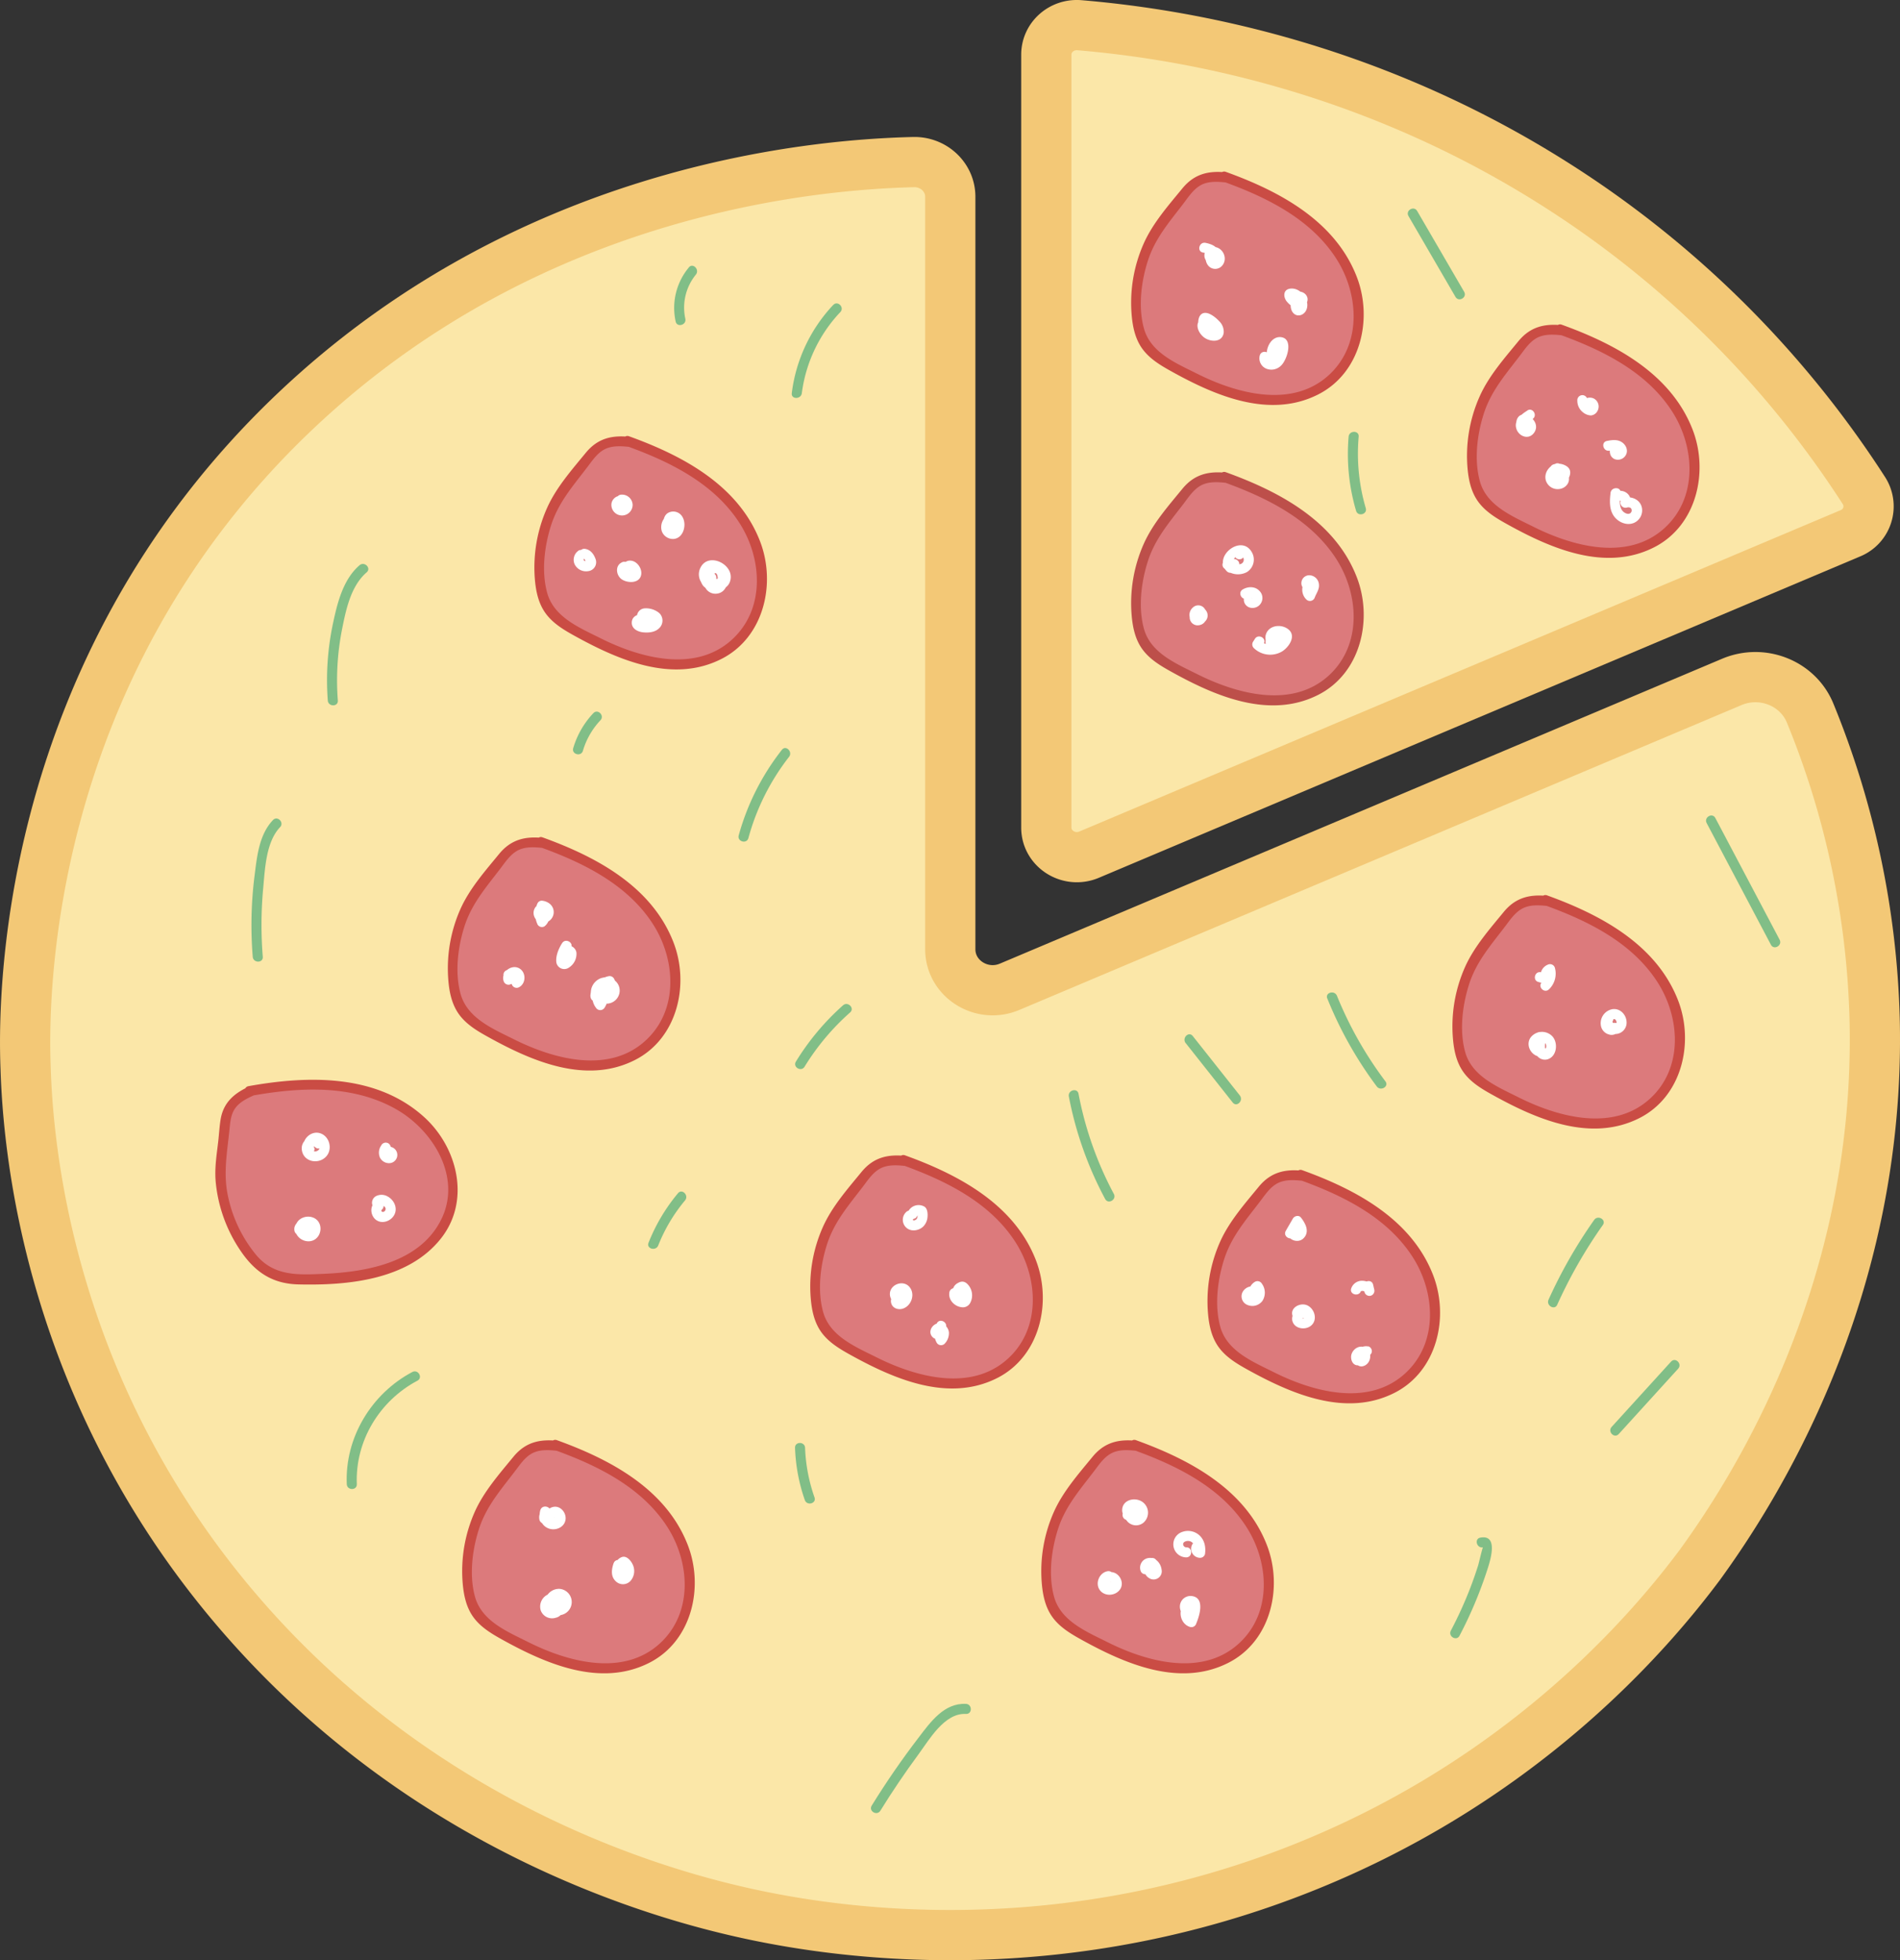 <svg xmlns="http://www.w3.org/2000/svg" viewBox="0 0 945.74 975.73"><rect x="0" y="0" width="945.74" height="975.73" fill="#333333" stroke="none"/><defs><style>.cls-1,.cls-2{fill:#fbe7a8;stroke:#f3c876;stroke-miterlimit:10;}.cls-1{stroke-width:25px;}.cls-2{stroke-width:12px;}.cls-3{fill:#dc7a7c;}.cls-4{fill:#ca4c44;}.cls-5{fill:#bd4f4a;}.cls-6{fill:#fff;}.cls-7{fill:#81be87;}</style></defs><title>logo 1 without title</title><g id="Слой_2" data-name="Слой 2"><path class="cls-1" d="M40.13,540.78c-1-27-4.53-195.14,134.12-326.67C289.36,104.92,428.33,91.27,482.14,90c10-.24,18.26,7.55,18.26,17.23V481.81c0,14.7,15.61,24.57,29.55,18.68L889.42,348.74c15.23-6.42,32.92.64,39,15.58A430.9,430.9,0,0,1,960.5,516.26c3.43,136.77-60.67,235.73-87,272-23.92,32-89,110.09-206.37,154.18C547.74,987.32,443.42,971,403.61,962.7c-37.72-7.88-159.2-38-255.48-148.61C49.93,701.31,41.3,577.61,40.13,540.78Z" transform="translate(-27.39 -9.31)"/><path class="cls-1" d="M564.7,21.86c-8.88-.74-16.5,6-16.5,14.64V421.27c0,10.59,11.25,17.7,21.3,13.46L948.38,274.79a14.47,14.47,0,0,0,6.84-21.21A503.23,503.23,0,0,0,798.13,98.89C705.84,41.33,616,26.17,564.7,21.86Z" transform="translate(-27.39 -9.31)"/><path class="cls-2" d="M573.06-51.46" transform="translate(-27.39 -9.31)"/><path class="cls-3" d="M638,97.65c-17.51-2.12-17.86,5.51-29.37,18.71s-16.67,31.2-15.55,48.58c.36,5.66,1.43,11.48,4.67,16.17,3.4,4.92,8.81,8.07,14.08,11,11.78,6.51,24,12.7,37.27,15.18s27.88.84,38.66-7.19c12.65-9.41,18-26.53,15.42-42s-12.29-29.09-24.52-39-26.9-16.53-41.8-21.85" transform="translate(-27.39 -9.31)"/><path class="cls-4" d="M638,95.15c-9-1-16.09.7-22,7.85-7,8.55-14.71,17.25-19.27,27.42a72.55,72.55,0,0,0-6,36.22c.52,5.51,1.72,11.09,4.88,15.73,3.67,5.39,9.4,8.78,15,11.88,21.73,12.06,48.74,23.72,73,11.36C704.75,194.84,710.86,168,702.69,147c-10.84-27.86-38.54-42.55-65.13-52.14-3-1.1-4.34,3.73-1.33,4.82,21.42,7.73,43.38,18.44,56.17,38.16,11.46,17.68,13.07,42.91-3.55,58.16-18.38,16.85-46,9.17-65.62-.68-10.35-5.18-23.12-10.42-26.45-22.57-2.94-10.69-1.35-23.33,2-33.73,3.64-11.22,10.74-19.3,17.74-28.48,2.32-3.06,4.63-6.6,7.94-8.69,4-2.54,9-2.16,13.55-1.67,3.2.34,3.17-4.66,0-5Z" transform="translate(-27.39 -9.31)"/><path class="cls-3" d="M638,247.19c-17.51-2.12-17.86,5.51-29.37,18.71S592,297.1,593.11,314.48c.36,5.66,1.43,11.48,4.67,16.17,3.4,4.92,8.81,8.07,14.08,11,11.78,6.51,24,12.7,37.27,15.18s27.88.84,38.66-7.19c12.65-9.41,18-26.52,15.42-41.95s-12.29-29.09-24.52-39-26.9-16.53-41.8-21.85" transform="translate(-27.39 -9.31)"/><path class="cls-5" d="M638,244.69c-9-1-16.09.7-22,7.85-7,8.56-14.71,17.25-19.27,27.42a72.57,72.57,0,0,0-6,36.22c.52,5.51,1.72,11.09,4.88,15.73,3.67,5.39,9.4,8.79,15,11.88,21.73,12.06,48.74,23.72,73,11.36,21.15-10.77,27.26-37.63,19.09-58.64-10.84-27.86-38.54-42.55-65.13-52.14-3-1.1-4.34,3.73-1.33,4.82,21.42,7.73,43.38,18.44,56.17,38.16,11.46,17.68,13.07,42.92-3.55,58.16-18.38,16.85-46,9.17-65.62-.67-10.35-5.19-23.12-10.43-26.45-22.58-2.94-10.69-1.35-23.33,2-33.73,3.64-11.22,10.74-19.3,17.74-28.48,2.32-3.06,4.63-6.6,7.94-8.69,4-2.54,9-2.16,13.55-1.67,3.2.34,3.17-4.66,0-5Z" transform="translate(-27.39 -9.31)"/><path class="cls-6" d="M636.61,292.06a9.43,9.43,0,0,0,11.47,2,7.35,7.35,0,0,0,2.26-10.15c-5.4-8.81-19.46,2.72-12.23,9.82a2.56,2.56,0,0,0,3,.39,7.7,7.7,0,0,0,2.78-2.83c1.61-2.79-2.71-5.31-4.32-2.52a2.38,2.38,0,0,1-1,1l3,.39c-2.15-2.12,3.24-6.6,4.65-3.26A2.21,2.21,0,0,1,645.1,290a4.57,4.57,0,0,1-5-1.45c-2.15-2.4-5.68,1.15-3.53,3.54Z" transform="translate(-27.39 -9.31)"/><path class="cls-6" d="M644.29,287.71c3.22,0,3.22-5,0-5s-3.22,5,0,5Z" transform="translate(-27.39 -9.31)"/><path class="cls-6" d="M652,327.35l-.95,1.5a2.53,2.53,0,0,0,.39,3,11.68,11.68,0,0,0,14,1.8c3.5-2.12,7.4-7.79,3.2-11.11-3.53-2.79-9.8-2.05-11.18,2.7-1.28,4.42,3.8,8.35,7.67,5.64a2.52,2.52,0,0,0,1.24-2.16c-.71-6.75-10.21-5.5-8.93,1.22.6,3.15,5.42,1.82,4.82-1.33l-.89.11,1.24-2.16c-.72.5.08-.39.47-.53a2.24,2.24,0,0,1,2,.2c.47.48.29.6-.22,1.28a7.3,7.3,0,0,1-1.54,1.55,6.53,6.53,0,0,1-8.35-.75l.39,3,1-1.5c1.73-2.72-2.59-5.23-4.32-2.52Z" transform="translate(-27.39 -9.31)"/><path class="cls-6" d="M621.48,313.35a3.81,3.81,0,0,0-1.75,4.42,3.93,3.93,0,0,0,4.1,2.8c4.43-.33,5.42-5.78,2.81-8.73a3.85,3.85,0,0,0-5.45-.16,4.88,4.88,0,0,0-1.71,4.32,4.63,4.63,0,0,0,7.23,3.07,4.1,4.1,0,0,0,1.21-5.49,4.42,4.42,0,0,0-5.08-2.06,2.57,2.57,0,0,0-1.75,3.08,2.52,2.52,0,0,0,3.07,1.74c.48-.16-.17,0-.39-.08s-.26-.53-.11-.06a1.14,1.14,0,0,1,0-1,.84.84,0,0,1,.34-.31c-.24.14-.24.14,0,0l-.21.06c.31,0,.32-.05,0,0,.3.05.32.05,0,0l.21.08a.73.73,0,0,1,.28.3c.07.26.07.25,0,0l0,.21c-.07.29-.06.28,0,0-.33.48.19-.38-.07.1.21-.2.22-.22,0,0a.64.64,0,0,1-.77-.07c-1.82-.4.16.3-.5.57,0,0,0-.28.1-.3a1,1,0,0,1,.49-.05,1.12,1.12,0,0,1,.26,2,2.5,2.5,0,0,0-2.52-4.32Z" transform="translate(-27.39 -9.31)"/><path class="cls-6" d="M677.61,298a6.83,6.83,0,0,0,.06,9.75,2.54,2.54,0,0,0,4.18-1.11c.92-2.31,2.48-4.21,2-6.87a4.92,4.92,0,0,0-4.5-4.1,3.91,3.91,0,0,0-4.18,3.64,3.81,3.81,0,0,0,3.6,4.1,2.52,2.52,0,0,0,2.5-2.5,2.56,2.56,0,0,0-2.5-2.5l-.28,0,1.26.34a2.86,2.86,0,0,1,.4.89c0,.75-.73.68-1.08,1.07a3.26,3.26,0,0,0-.25.81c-.38,1.32-1.27,2.55-1.78,3.83l4.17-1.1a1.78,1.78,0,0,1-.06-2.68c2.3-2.26-1.24-5.79-3.53-3.53Z" transform="translate(-27.39 -9.31)"/><path class="cls-6" d="M649.82,303.45c-2.75.49-4.1,4-2.8,6.32,1.42,2.57,4.9,2.78,7,1a5,5,0,0,0,.17-7.44c-2.19-2.24-5.68-2.13-8.23-.6-2.75,1.66-.24,6,2.53,4.32a2.13,2.13,0,0,1,1.91-.38l.24.18s.27.28.13.23.07-.2.08-.18.12-.07.13-.07-.2.1-.18.12.26,0,.34.12a3.22,3.22,0,0,1,.33.6c0,.09-.13.42,0,.15s0,.08-.07.1-.89.42-.28.31a2.5,2.5,0,0,0,1.74-3.07,2.55,2.55,0,0,0-3.07-1.75Z" transform="translate(-27.39 -9.31)"/><path class="cls-6" d="M627.5,135.55c-.29,2.23,0,4.8,1.71,6.41a4.53,4.53,0,0,0,6.24-.11c3.59-3.6.6-9.93-4.42-9.63a4.25,4.25,0,0,0-4.13,4.61c.19,2.32,2.36,4.44,4.8,3.77s3.12-3.94,2.35-6c-1-2.81-3.88-3.84-6.58-4.4-3.14-.65-4.49,4.17-1.33,4.82a9.21,9.21,0,0,1,3,1,.76.76,0,0,1,.29.35c.08.15.49-.36-.12.14l1.77-.73a.9.9,0,0,1,.81.88c-.66.46-.8.67-.41.63a1.23,1.23,0,0,1,.31.14s.22.14.26.22c-.09-.16.1.92-.06.73.11.12-1.22-.81.34-.11.49.21.2.32.23-.06.07-.83-.13-1.7,0-2.57a2.52,2.52,0,0,0-2.5-2.5,2.55,2.55,0,0,0-2.5,2.5Z" transform="translate(-27.39 -9.31)"/><path class="cls-6" d="M625.57,167.85c-4,2.44-1.65,7.48,1.38,9.58,3.19,2.22,8.88,2.37,9.55-2.52a7.31,7.31,0,0,0-2.24-5.72c-1.44-1.55-3.76-3.47-5.86-4-5.32-1.28-5.58,6.75-2.95,9.41,1.73,1.75,5,2,6.43-.31a3.65,3.65,0,0,0-2-5.43c-3.06-1-4.38,3.82-1.33,4.82l.28.09-1.1-.64L627.5,172c.46-.91.94-1.22,1.45-.93,0,0-.1-.48-.11-.58,0-.3,0-.6-.07-.9-.1-.9,0-.13,0-.08l-1.11.64c-.42.15-.29,0,.15.27s.63.4.94.62a13.44,13.44,0,0,1,1.83,1.54,4.69,4.69,0,0,1,.91,1.3c.16.33.15.19.14.19-.49.23-1.78-.65-2.13-.93s-.56-.77-.9-1.08c-.65-.62.52-.5-.49.12,2.75-1.68.24-6-2.52-4.32Z" transform="translate(-27.39 -9.31)"/><path class="cls-6" d="M670.63,156.61c-.91,2.51-1.48,6.44.57,8.58s5.23,1,6.37-1.48c2.26-4.86-2.8-11.58-8.14-10.7-3.47.57-3.31,4.23-1.5,6.42,1.67,2,4,3.67,6.75,3,2.51-.58,4.48-3.26,3.14-5.78-1.16-2.18-4.59-3.11-6.28-1a2.58,2.58,0,0,0,0,3.54,2.51,2.51,0,0,0,3.53,0c-1.48.62-2,.07-1.42-1.67a.37.37,0,0,1-.23.05c-.16-.13-.45-.21-.63-.34-.37-.26-.7-.95-1.09-1.12-.58-.66-1.07-.07-1.5,1.79a3.87,3.87,0,0,1,.69.17,3.59,3.59,0,0,1,1.89,1.73,3,3,0,0,1,.32.86c0,.22,0,.44,0,.66-.14.37,0,.35.47-.05l1.26.34c.18.08-.06.29,0,.05s0-.88,0-1.22a8.36,8.36,0,0,1,.58-2.55c1.1-3-3.73-4.33-4.82-1.33Z" transform="translate(-27.39 -9.31)"/><path class="cls-6" d="M654.46,186.19a5.59,5.59,0,0,0,3.06,6.56,6.78,6.78,0,0,0,7.31-1.25c3.18-2.69,6.76-13.8,0-14.38-5.8-.49-9.14,8.95-5.17,12.71a3.69,3.69,0,0,0,6.08-1.29c1.18-3.19-1.85-5.33-4.55-5.91-3.14-.67-4.48,4.15-1.33,4.82,1.51.32,2.43.59,3.06-1.68a13.49,13.49,0,0,1,.51-2.38c.27-.59,1.37-1.28.61-1.42s-.59,1.15-.75,1.95c-.28,1.43-.68,3.14-2,4-.55.36-2.38.75-2-.4.94-3.09-3.89-4.41-4.82-1.33Z" transform="translate(-27.39 -9.31)"/></g><g id="Слой_5" data-name="Слой 5"><path class="cls-7" d="M206.33,290.69c-8.29,7.17-11.08,19-13.26,29.25A135.6,135.6,0,0,0,190.55,358c.23,3.19,5.24,3.21,5,0a130.87,130.87,0,0,1,2-34.95c2-10,4.33-21.91,12.35-28.85,2.44-2.11-1.11-5.63-3.54-3.53Z" transform="translate(-27.39 -9.31)"/><path class="cls-7" d="M163.26,417.51c-7.1,7.5-8,18.65-9.25,28.43a195.89,195.89,0,0,0-.82,39.63c.25,3.19,5.26,3.22,5,0a198.27,198.27,0,0,1,.18-33.85c.92-9.69,1.33-23.18,8.43-30.68,2.21-2.33-1.32-5.87-3.54-3.53Z" transform="translate(-27.39 -9.31)"/><path class="cls-7" d="M447,509.74a124.49,124.49,0,0,0-23.44,28c-1.68,2.76,2.64,5.27,4.32,2.53a119.54,119.54,0,0,1,22.66-27c2.41-2.14-1.14-5.67-3.54-3.53Z" transform="translate(-27.39 -9.31)"/><path class="cls-7" d="M364.86,603.26a90.2,90.2,0,0,0-14.66,24.67c-1.18,3,3.65,4.29,4.83,1.32A82.14,82.14,0,0,1,368.4,606.8c2-2.46-1.48-6-3.54-3.54Z" transform="translate(-27.39 -9.31)"/><path class="cls-7" d="M423.12,730A88,88,0,0,0,428,756c1.06,3,5.89,1.72,4.82-1.33A83.4,83.4,0,0,1,428.12,730c-.11-3.21-5.11-3.23-5,0Z" transform="translate(-27.39 -9.31)"/><path class="cls-7" d="M370.24,142.48a31.41,31.41,0,0,0-6.54,26.84c.66,3.14,5.48,1.81,4.82-1.33a26,26,0,0,1,5.25-22c2-2.49-1.51-6.05-3.53-3.54Z" transform="translate(-27.39 -9.31)"/><path class="cls-7" d="M442.14,161.09A77.9,77.9,0,0,0,421.51,205c-.4,3.19,4.61,3.16,5,0a72.23,72.23,0,0,1,19.16-40.35c2.2-2.34-1.33-5.89-3.53-3.53Z" transform="translate(-27.39 -9.31)"/><path class="cls-7" d="M617.56,528.5,641,558.13c2,2.52,5.51-1,3.53-3.53L621.09,525c-2-2.52-5.51,1-3.53,3.54Z" transform="translate(-27.39 -9.31)"/><path class="cls-7" d="M820.9,616.55a240.38,240.38,0,0,0-22.71,39.7c-1.31,2.91,3,5.45,4.32,2.52a239,239,0,0,1,22.71-39.7c1.86-2.63-2.47-5.14-4.32-2.52Z" transform="translate(-27.39 -9.31)"/><path class="cls-7" d="M508.21,857.45c-10.83-.56-17.65,9-23.55,16.74q-12.54,16.35-23.37,33.9c-1.7,2.74,2.62,5.26,4.32,2.52q8.86-14.33,18.86-27.91c5.51-7.46,13-20.81,23.74-20.25,3.22.16,3.21-4.84,0-5Z" transform="translate(-27.39 -9.31)"/><path class="cls-7" d="M232.64,692.24C212.28,703,199,724.92,200,748.08c.13,3.21,5.13,3.22,5,0-.88-21.5,11.3-41.51,30.18-51.52,2.84-1.51.32-5.83-2.52-4.32Z" transform="translate(-27.39 -9.31)"/><path class="cls-7" d="M765.57,779.5c-.26,0-2.06,7.82-2.42,9q-1.75,5.56-3.83,11A202.36,202.36,0,0,1,749.56,821c-1.49,2.85,2.83,5.38,4.32,2.52a209.31,209.31,0,0,0,13.55-32c1.29-4,6.48-18.63-3.19-16.82-3.16.59-1.82,5.41,1.33,4.82Z" transform="translate(-27.39 -9.31)"/><path class="cls-7" d="M559.42,555.13a179.09,179.09,0,0,0,18.07,51c1.52,2.84,5.84.31,4.32-2.53a174.63,174.63,0,0,1-17.57-49.82c-.6-3.16-5.42-1.82-4.82,1.33Z" transform="translate(-27.39 -9.31)"/><path class="cls-7" d="M416.59,382.54a120.88,120.88,0,0,0-21.5,42.6c-.85,3.1,4,4.43,4.82,1.33a114.84,114.84,0,0,1,20.21-40.39c2-2.51-1.55-6.08-3.53-3.54Z" transform="translate(-27.39 -9.31)"/><path class="cls-7" d="M322.72,364.31a43.21,43.21,0,0,0-10,17.39c-.92,3.1,3.91,4.42,4.82,1.33a37.64,37.64,0,0,1,8.72-15.19c2.2-2.35-1.33-5.89-3.53-3.53Z" transform="translate(-27.39 -9.31)"/><path class="cls-7" d="M698.68,226.68a100,100,0,0,0,3.71,36.89c.91,3.08,5.73,1.77,4.82-1.33a96.24,96.24,0,0,1-3.53-35.56c.28-3.21-4.73-3.19-5,0Z" transform="translate(-27.39 -9.31)"/><path class="cls-7" d="M728.47,116.86l23.4,40.24c1.62,2.78,5.94.26,4.32-2.53l-23.4-40.24c-1.62-2.78-5.94-.26-4.32,2.53Z" transform="translate(-27.39 -9.31)"/><path class="cls-7" d="M876.89,419l32,60.6c1.51,2.84,5.82.32,4.32-2.53l-32-60.59c-1.5-2.85-5.82-.33-4.32,2.52Z" transform="translate(-27.39 -9.31)"/><path class="cls-7" d="M859.18,687.07l-29.59,32.52c-2.16,2.38,1.36,5.93,3.54,3.54l29.58-32.53c2.16-2.37-1.36-5.92-3.53-3.53Z" transform="translate(-27.39 -9.31)"/><path class="cls-7" d="M688.05,506.28a193.57,193.57,0,0,0,24.63,43.82c1.91,2.55,6.25.06,4.32-2.52A188.64,188.64,0,0,1,692.87,505c-1.19-2.95-6-1.66-4.82,1.33Z" transform="translate(-27.39 -9.31)"/></g><g id="ingridients"><path class="cls-3" d="M341,229.3c-17.51-2.11-17.87,5.52-29.37,18.72s-16.68,31.19-15.56,48.57c.36,5.67,1.44,11.49,4.67,16.18,3.41,4.92,8.81,8.07,14.08,11,11.79,6.5,24,12.7,37.28,15.18s27.87.83,38.65-7.19c12.66-9.41,18-26.53,15.42-42s-12.29-29.09-24.51-39-26.9-16.53-41.8-21.86" transform="translate(-27.39 -9.31)"/><path class="cls-4" d="M341,226.8c-9.05-1-16.09.7-22,7.86-7,8.55-14.71,17.24-19.27,27.41a72.72,72.72,0,0,0-6.05,36.23c.52,5.5,1.72,11.08,4.89,15.73,3.66,5.39,9.39,8.78,15,11.88,21.74,12,48.75,23.72,73,11.36,21.15-10.78,27.26-37.63,19.09-58.64-10.84-27.86-38.55-42.56-65.14-52.15-3-1.09-4.34,3.74-1.33,4.82,21.42,7.73,43.38,18.45,56.17,38.17,11.46,17.68,13.07,42.91-3.55,58.15-18.38,16.86-46,9.18-65.62-.67-10.34-5.18-23.12-10.42-26.45-22.57-2.93-10.69-1.35-23.34,2-33.73,3.64-11.22,10.74-19.3,17.74-28.49,2.32-3,4.63-6.6,7.95-8.68,4-2.54,9-2.16,13.55-1.68,3.19.35,3.17-4.66,0-5Z" transform="translate(-27.39 -9.31)"/><path class="cls-6" d="M337.77,256.73c-2.81-1.75-6.17.95-6.06,4a5.29,5.29,0,0,0,10.58-.25,5.29,5.29,0,0,0-5.61-4.95,2.56,2.56,0,0,0-2.5,2.5,2.53,2.53,0,0,0,2.5,2.5,1.43,1.43,0,0,1,.45,0c-.18,0,.37.27.14,0a.33.33,0,0,1,.06-.19c-.07.3-.09.37-.06.2s-.31.27-.1.14c-.05,0-.42,0-.11.07a1.06,1.06,0,0,1-.39-.27c.18.2.09-.27,0-.09-.2.59-.54,1.2-1.46.63,2.74,1.7,5.26-2.62,2.53-4.32Z" transform="translate(-27.39 -9.31)"/><path class="cls-6" d="M315.35,283.4a5.53,5.53,0,0,0-1.94,6.77,6.34,6.34,0,0,0,6.69,3.45,4.48,4.48,0,0,0,3.67-6.22c-.94-2.53-2.7-4.7-5.53-4.92a2.51,2.51,0,0,0-2.5,2.5,2.55,2.55,0,0,0,2.5,2.5s.58,1,.66,1.18c0,0,.38.79.25.78.55-.56.65-.81.31-.76a.33.33,0,0,1-.22,0c-.43-.16-.93,0-1.24-.47-.09-.13,0-.58-.13-.51a2.59,2.59,0,0,0,.9-3.42,2.51,2.51,0,0,0-3.42-.9Z" transform="translate(-27.39 -9.31)"/><path class="cls-6" d="M379.65,295a5.67,5.67,0,0,0,4.43,9.82c5.34-.48,6.58-7.2,4.82-11.32-2.17-5.11-9-5-10.78.3-1.67,4.91,2.46,10.27,7.77,8.53a6.29,6.29,0,0,0,4.09-4.77c.51-2.73-1.17-5.48-3.19-7.2-4.11-3.49-9.58-1.3-10.74,3.81a7.88,7.88,0,0,0,1.31,6.67c1.79,2.15,4.6,2.5,7.23,2.22,2.45-.25,4.59-1.14,5.8-3.41a7,7,0,0,0-.43-7c-3-4.72-10.88-6.7-13.84-.88a7.24,7.24,0,0,0,8,10.48c3.13-.75,1.81-5.58-1.33-4.83-2.1.51-3.28-2.09-2.07-3.68s4.31.32,5.06,1.71c1.13,2.05-.78,2.62-2.47,2.66-1,0-1.92,0-2.36-1a3.57,3.57,0,0,1,.22-2.7c1-2,3.7.14,3.85,1.78.18,2-2.79,1.64-2.27-.59.25-1.09.91-1.46,1.54-.32a5.21,5.21,0,0,1,.28,2.95c-.4,2.25-2.59,1.35-1.4.22,2.34-2.21-1.2-5.75-3.54-3.53Z" transform="translate(-27.39 -9.31)"/><path class="cls-6" d="M358.54,266.77a7,7,0,0,0-1.72,7,5.9,5.9,0,0,0,5.78,3.82c5.53-.33,7.12-8.62,3.62-12.11a5.22,5.22,0,0,0-6.59-.68c-2.13,1.54-2.41,4.76-1.55,7.08.94,2.57,3.8,4.3,6.46,3.1,2.34-1.07,3-3.68,3-6,0-3.22-5-3.23-5,0a8.36,8.36,0,0,1-.17,1.63c.7.51.33-.85.33-.9a6.62,6.62,0,0,1,0-.89c0-.35-.17,0-.13.13.12.28.32.27.44.85s.08,2.84-.81,2.85c-1.29,0-.5-1.84-.11-2.28,2.13-2.4-1.4-5.95-3.54-3.53Z" transform="translate(-27.39 -9.31)"/><path class="cls-6" d="M347.86,315.07c-2.68-.24-5.84.79-6,4s3,4.73,5.69,5,6,0,8.07-2.18a5.2,5.2,0,0,0,0-7.35,10.32,10.32,0,0,0-7.33-2.41,4.1,4.1,0,0,0-3.39,6c1.22,2.47,4.66,3.5,7.23,3,2.87-.52,4.6-4,2.21-6.2s-5.91,1.35-3.53,3.54c.83-1.57.72-2.34-.36-2.32a4,4,0,0,1-1.1-.32c-.82.87-.91,1.29-.28,1.28a4.51,4.51,0,0,1,.72.12c.41.08,2.39.51,2.42.94.07,1.12-2.89,1-3.39,1s-1.44-.32-1.69-.19c-.77.79-.84,1.14-.21,1.06a7.73,7.73,0,0,1,1,.06c3.2.28,3.19-4.72,0-5Z" transform="translate(-27.39 -9.31)"/><path class="cls-6" d="M336.9,289.27c-3.52,1.65-2.8,6.54,0,8.43s8.36,2.1,9.51-1.76c1-3.23-1.8-7.44-5.21-7.57a3.82,3.82,0,0,0-4.05,3.38,3.56,3.56,0,0,0,3.52,3.81c3.22,0,3.22-5,0-5,1.52.56,1.86,1.26,1,2.1q-.09.78-.66.66c.06-.05-.32.06-.25-.07s.68.89.72,1c-.08-.2.05.22.05.22.27.71-.05.16,0,.11A4.69,4.69,0,0,0,342,294l.16-.06h-.56a3.13,3.13,0,0,1-2.2-.62c.29.28-.09,0,.07-.14a2.17,2.17,0,0,0-.08.3c-.07.14-.51.34,0,.1a2.52,2.52,0,0,0,.9-3.42,2.56,2.56,0,0,0-3.42-.9Z" transform="translate(-27.39 -9.31)"/></g><g id="Слой_4" data-name="Слой 4"><path class="cls-3" d="M153,552.11c-16.13,6.9-12.36,13.62-15.18,30.66s2.36,35,12.59,49.37c3.33,4.67,7.35,9.13,12.63,11.53,5.54,2.53,11.86,2.53,17.92,2.4,13.57-.29,27.35-1.07,40-5.55s24.33-13.17,29.29-25.41c5.82-14.37,1.3-31.71-9.17-43.63S215,552.67,199.25,550.23s-31.87-.76-47.48,2.09" transform="translate(-27.39 -9.31)"/><path class="cls-4" d="M151.7,550c-7.56,3.35-13,7.91-14.47,16.34-.62,3.69-.79,7.45-1.22,11.17-.77,6.67-1.84,13-1.28,19.81a73.16,73.16,0,0,0,12.53,34.78c7.15,10.49,15.75,16.24,28.66,16.55,24.52.59,54.64-2.17,71-22.93,14.81-18.79,8.3-45.29-8.51-60.46-23.78-21.46-57.75-20.61-87.3-15.3-3.16.57-1.82,5.39,1.33,4.82,23.95-4.3,50-5.8,72,6.59,18.55,10.46,33.09,34.11,22.46,55.19-10.72,21.27-37.11,25.91-58.54,26.83-12.6.55-24.43,1.2-33.31-9.23a67.72,67.72,0,0,1-14.35-30.28c-2.2-11-.16-21.62.94-32.58.33-3.26.62-6.77,2.36-9.64,2.24-3.7,6.44-5.66,10.25-7.34,2.93-1.3.39-5.61-2.53-4.32Z" transform="translate(-27.39 -9.31)"/><path class="cls-3" d="M305,729c-17.5-2.12-17.86,5.51-29.37,18.71s-16.67,31.2-15.55,48.57c.36,5.67,1.43,11.49,4.67,16.18,3.4,4.92,8.81,8.07,14.08,11,11.78,6.51,24,12.7,37.27,15.18s27.88.83,38.66-7.19c12.65-9.41,18-26.53,15.42-42s-12.29-29.08-24.51-39-26.91-16.53-41.8-21.86" transform="translate(-27.39 -9.31)"/><path class="cls-4" d="M305,726.53c-9-1-16.08.69-22,7.85-7,8.55-14.71,17.25-19.27,27.42A72.66,72.66,0,0,0,257.75,798c.52,5.51,1.72,11.09,4.88,15.73,3.67,5.39,9.4,8.78,15,11.88,21.73,12,48.75,23.72,73,11.36,21.15-10.78,27.27-37.63,19.09-58.64-10.83-27.86-38.54-42.55-65.13-52.15-3-1.09-4.34,3.74-1.33,4.83,21.42,7.72,43.38,18.44,56.17,38.16,11.46,17.68,13.07,42.91-3.55,58.16-18.38,16.85-46,9.17-65.62-.68-10.35-5.18-23.12-10.42-26.45-22.57-2.93-10.69-1.35-23.34,2-33.73,3.64-11.22,10.74-19.3,17.74-28.49,2.32-3,4.63-6.59,7.95-8.68,4-2.54,9-2.16,13.54-1.67,3.2.34,3.18-4.66,0-5Z" transform="translate(-27.39 -9.31)"/><path class="cls-3" d="M593.28,729c-17.51-2.12-17.86,5.51-29.37,18.71s-16.67,31.2-15.56,48.57c.37,5.67,1.44,11.49,4.68,16.18,3.4,4.92,8.81,8.07,14.07,11,11.79,6.51,24,12.7,37.28,15.18s27.87.83,38.65-7.19c12.66-9.41,18-26.53,15.42-42s-12.28-29.08-24.51-39-26.9-16.53-41.8-21.86" transform="translate(-27.39 -9.31)"/><path class="cls-4" d="M593.28,726.53c-9-1-16.09.69-22,7.85-7,8.55-14.71,17.25-19.27,27.42A72.65,72.65,0,0,0,546,798c.51,5.51,1.72,11.09,4.88,15.73,3.67,5.39,9.39,8.78,15,11.88,21.74,12,48.75,23.72,73,11.36,21.15-10.78,27.26-37.63,19.09-58.64-10.84-27.86-38.55-42.55-65.14-52.15-3-1.09-4.33,3.74-1.33,4.83,21.43,7.72,43.39,18.44,56.17,38.16,11.47,17.68,13.08,42.91-3.55,58.16-18.37,16.85-46,9.17-65.61-.68-10.35-5.18-23.13-10.42-26.46-22.57-2.93-10.69-1.34-23.34,2-33.73,3.63-11.22,10.74-19.3,17.73-28.49,2.33-3,4.63-6.59,8-8.68,4-2.54,9-2.16,13.55-1.67,3.19.34,3.17-4.66,0-5Z" transform="translate(-27.39 -9.31)"/><path class="cls-3" d="M478.29,587.23c-17.51-2.12-17.86,5.51-29.37,18.71s-16.67,31.19-15.55,48.57c.36,5.67,1.43,11.49,4.67,16.18,3.4,4.92,8.81,8.07,14.08,11,11.78,6.5,24,12.7,37.27,15.18s27.88.83,38.66-7.19c12.65-9.41,18-26.53,15.42-42s-12.29-29.08-24.52-39-26.9-16.53-41.8-21.86" transform="translate(-27.39 -9.31)"/><path class="cls-4" d="M478.29,584.73c-9-1-16.09.69-22,7.85-7,8.55-14.71,17.25-19.27,27.42A72.66,72.66,0,0,0,431,656.22c.52,5.51,1.72,11.09,4.88,15.73,3.67,5.39,9.4,8.78,15,11.88,21.73,12,48.74,23.72,73,11.36C545,684.41,551.13,657.56,543,636.55c-10.83-27.86-38.54-42.55-65.13-52.15-3-1.09-4.34,3.74-1.33,4.82,21.42,7.73,43.38,18.45,56.17,38.17,11.46,17.68,13.07,42.91-3.55,58.16-18.38,16.85-46,9.17-65.62-.68-10.35-5.18-23.12-10.42-26.45-22.57-2.93-10.69-1.35-23.34,2-33.73,3.64-11.22,10.74-19.3,17.74-28.49,2.32-3.05,4.63-6.59,7.95-8.68,4-2.54,9-2.16,13.54-1.67,3.2.34,3.18-4.66,0-5Z" transform="translate(-27.39 -9.31)"/><path class="cls-3" d="M297.89,429c-17.51-2.11-17.86,5.51-29.37,18.71s-16.67,31.2-15.56,48.58c.37,5.66,1.44,11.48,4.68,16.17,3.4,4.93,8.81,8.08,14.08,11,11.78,6.5,24,12.69,37.27,15.18s27.87.83,38.66-7.19c12.65-9.42,18-26.53,15.41-42s-12.28-29.09-24.51-39-26.9-16.53-41.8-21.85" transform="translate(-27.39 -9.31)"/><path class="cls-4" d="M297.89,426.45c-9-1-16.09.7-22,7.86-7,8.55-14.71,17.24-19.28,27.41a72.69,72.69,0,0,0-6,36.22c.51,5.51,1.72,11.09,4.88,15.74,3.67,5.39,9.39,8.78,15,11.87,21.74,12.06,48.75,23.73,73,11.37,21.15-10.78,27.26-37.64,19.09-58.64-10.84-27.86-38.55-42.56-65.13-52.15-3-1.09-4.34,3.74-1.33,4.82,21.42,7.73,43.38,18.44,56.17,38.17,11.46,17.68,13.07,42.91-3.56,58.15-18.37,16.85-45.95,9.17-65.61-.67C272.74,521.42,260,516.17,256.63,504c-2.93-10.7-1.34-23.34,2-33.74,3.64-11.22,10.74-19.3,17.73-28.48,2.33-3.05,4.64-6.6,7.95-8.68,4-2.54,9-2.16,13.55-1.68,3.2.34,3.17-4.66,0-5Z" transform="translate(-27.39 -9.31)"/><path class="cls-3" d="M676,594.6c-17.51-2.11-17.86,5.52-29.37,18.71s-16.67,31.2-15.56,48.58c.37,5.67,1.44,11.49,4.68,16.18,3.4,4.92,8.8,8.07,14.07,11,11.79,6.5,24,12.69,37.28,15.18s27.87.83,38.65-7.19c12.66-9.42,18-26.53,15.42-42s-12.28-29.09-24.51-39-26.9-16.53-41.8-21.86" transform="translate(-27.39 -9.31)"/><path class="cls-4" d="M676,592.1c-9-1-16.09.7-22,7.86-7,8.55-14.71,17.24-19.27,27.41a72.69,72.69,0,0,0-6,36.22c.51,5.51,1.72,11.09,4.88,15.74,3.67,5.39,9.39,8.78,15,11.88,21.74,12,48.75,23.72,73,11.36,21.15-10.78,27.26-37.64,19.09-58.64-10.84-27.86-38.55-42.56-65.14-52.15-3-1.09-4.33,3.74-1.33,4.82,21.43,7.73,43.39,18.45,56.17,38.17,11.47,17.68,13.08,42.91-3.55,58.15-18.37,16.85-46,9.18-65.61-.67-10.35-5.18-23.13-10.42-26.46-22.57-2.93-10.7-1.34-23.34,2-33.73,3.63-11.22,10.74-19.3,17.73-28.49,2.33-3.05,4.63-6.6,7.95-8.68,4-2.54,9-2.16,13.55-1.68,3.19.35,3.17-4.66,0-5Z" transform="translate(-27.39 -9.31)"/><path class="cls-3" d="M797.93,457.83c-17.51-2.12-17.86,5.51-29.37,18.71s-16.67,31.2-15.56,48.58c.37,5.66,1.44,11.48,4.68,16.17,3.4,4.93,8.81,8.08,14.08,11,11.78,6.51,24,12.7,37.27,15.18s27.87.84,38.66-7.18c12.65-9.42,18-26.53,15.41-42s-12.28-29.09-24.51-39-26.9-16.53-41.8-21.85" transform="translate(-27.39 -9.31)"/><path class="cls-4" d="M797.93,455.33c-9-1-16.09.7-22,7.86-7,8.55-14.71,17.24-19.28,27.41a72.67,72.67,0,0,0-6,36.22c.51,5.51,1.72,11.09,4.88,15.73,3.67,5.39,9.39,8.79,15,11.88,21.74,12.06,48.75,23.72,73,11.37,21.15-10.78,27.26-37.64,19.09-58.64C851.75,479.3,824,464.6,797.46,455c-3-1.1-4.34,3.73-1.33,4.82,21.42,7.73,43.38,18.44,56.16,38.17,11.47,17.68,13.08,42.91-3.55,58.15-18.37,16.85-46,9.17-65.61-.67-10.35-5.19-23.13-10.43-26.46-22.57-2.93-10.7-1.34-23.34,2-33.74,3.63-11.22,10.74-19.3,17.73-28.48,2.33-3.05,4.64-6.6,8-8.69,4-2.54,9-2.16,13.55-1.67,3.19.34,3.17-4.66,0-5Z" transform="translate(-27.39 -9.31)"/><path class="cls-6" d="M187.8,576.78c-4-3.74-11-.57-10.15,5.06.87,5.87,8.21,7.22,12,3.24,3.49-3.63,1.81-10.36-3.12-11.74-5.12-1.43-10.19,4.56-7.3,9.25,1.68,2.73,6,.22,4.31-2.53-.59-1,.75-2.19,1.75-1.87a2.3,2.3,0,0,1,1,3.12c-.71,1.19-2.77,1.69-3.56.34a1,1,0,0,1,1.49-1.34c2.35,2.2,5.9-1.33,3.54-3.53Z" transform="translate(-27.39 -9.31)"/><path class="cls-6" d="M174.48,622.24c.87,4.16,6.27,6.37,9.78,3.94s3.65-8.22-.2-10.41-9.47.05-9.6,4.73a4.17,4.17,0,0,0,4,4.41,4.57,4.57,0,0,0,4.18-3.62,4,4,0,0,0-4.28-4.73c-2.42.18-4.78,2.44-4.45,5a2.58,2.58,0,0,0,2.5,2.5,2.51,2.51,0,0,0,2.5-2.5c-.11-.88.05.16-.18,0-.42-.24-1.3-.21-1-1.21,0-.11,0-.21.1-.3a.92.92,0,0,1,.61-.15c.61,0,.95.29,1,.77-.15,0,.48-.58.54-.61a1.71,1.71,0,0,1,1.54,0,1.27,1.27,0,0,1-.08,2c-.87.58-2-.28-2.16-1.14-.65-3.15-5.47-1.82-4.82,1.33Z" transform="translate(-27.39 -9.31)"/><path class="cls-6" d="M214.07,607.73c-2.65,2.09-2.26,6.34.1,8.48,2.9,2.61,7.45,1.22,9.33-1.92,2.06-3.42.12-7.69-3.21-9.44a6,6,0,0,0-5.18-.39A3.77,3.77,0,0,0,212.7,609c.88,3.09,5.7,1.77,4.82-1.33h0L217.2,609c-.15.32-.16-.09.29.12a3.53,3.53,0,0,1,1.28.81,1.49,1.49,0,0,1,.13,2.22c-1,1-2.36,0-1.3-.84a2.52,2.52,0,0,0,0-3.54,2.55,2.55,0,0,0-3.53,0Z" transform="translate(-27.39 -9.31)"/><path class="cls-6" d="M217.29,579.3a6.16,6.16,0,0,0-.77,6.23,5.06,5.06,0,0,0,5.13,2.73,4.1,4.1,0,0,0-.23-8.14,2.51,2.51,0,0,0-2.5,2.5,2.55,2.55,0,0,0,2.5,2.5,1.26,1.26,0,0,1-1.22-.8c.18.37,0-.16,0-.37-.08.27-.07.25,0-.07a1,1,0,0,1,.63-.54.56.56,0,0,1,.36,0q-.39-.12-.18,0c.14.07.09,0-.16-.1.17.14.15.1-.07-.1.22.26.06.2.14.11a6,6,0,0,1,.13-.67,5.76,5.76,0,0,1,.5-.76,2.52,2.52,0,0,0-.9-3.42,2.55,2.55,0,0,0-3.42.9Z" transform="translate(-27.39 -9.31)"/><path class="cls-6" d="M294.11,460.63c-3.29,4,1.16,10.08,6,7.47a5.38,5.38,0,0,0,2.71-6.18c-.73-2.62-3.15-4-5.68-4.29a2.41,2.41,0,0,0-2.16,1.24,12.49,12.49,0,0,0,0,10.65,2.5,2.5,0,0,0,3.42.9c2.65-2.05,3.35-5.89.7-8.33-2.37-2.17-5.91,1.36-3.54,3.54.12.11.37.43.31.47l3.42.9a7,7,0,0,1,0-5.61l-2.16,1.24c.25,0,.8.33.86.61.12.6-.11,0-.11.36,0,0-.11.37,0,.16s-.15.34-.21.41a2.57,2.57,0,0,0,0-3.54,2.51,2.51,0,0,0-3.53,0Z" transform="translate(-27.39 -9.31)"/><path class="cls-6" d="M283.38,492.89a6,6,0,0,0-1,6.91,2.53,2.53,0,0,0,3.42.89c3.51-1.88,3.52-7.41.07-9.36-4-2.25-9.23,2-7.8,6.33a2.56,2.56,0,0,0,3.68,1.5c2.67-1.24,2.64-5.51,0-6.78a2.57,2.57,0,0,0-3.42.9,2.52,2.52,0,0,0,.9,3.42q.57.32-.3-.36a.86.86,0,0,1-.15-.79c.06-.32,1-1,.42-.71l3.68,1.49c-.23-.67-.05.21-.07-.17,0-.18,0-.16,0,.07l.08-.23-.05.15q.22-.33.09-.15c-.18.19.38-.32,0-.06a3.07,3.07,0,0,1,.43-.26c-.34.19.25,0,0,0s-.12,0,.16,0h-.17l-.15-.09c.21.13.25.15.11,0-.22-.32.33.47-.06-.1a2.22,2.22,0,0,1,.21.37c-.23-.5,0,0,0,.11s0,.14,0-.13v.43c0-.28,0-.32,0-.14a.66.66,0,0,1-.06.2c-.06.18,0,.14,0-.11-.37.2.12,0,0,0-.18.17-.2.2-.07.08s.1-.1-.12,0l3.42.89c0,.08,0-.37,0-.25a.77.77,0,0,1,.3-.6c2.24-2.31-1.29-5.85-3.54-3.53Z" transform="translate(-27.39 -9.31)"/><path class="cls-6" d="M330.31,495.23c-6.71,1.31-10.56,10.07-6.3,15.68a2.54,2.54,0,0,0,4.32,0c1.9-3,3.26-8.38-1.38-9.62-2.95-.79-6.5,1.4-5.51,4.73.91,3.07,5.74,1.76,4.82-1.33q-1.61,1.68-.69,1.44c.23,0,.11-.06-.37-.05-.46.68-.73,1.58-1.19,2.31h4.32a5.29,5.29,0,0,1,3.31-8.34c3.15-.62,1.82-5.44-1.33-4.82Z" transform="translate(-27.39 -9.31)"/><path class="cls-6" d="M307.18,478.78c-1.61,2.52-3.06,5.88-2.92,8.94a4,4,0,0,0,6.29,3.24,8.1,8.1,0,0,0,3.77-7.47c-.46-3.05-4.4-4.89-6.68-2.41s1.35,5.91,3.53,3.54c-1.12-.84-1.74-.87-1.85-.08a7.76,7.76,0,0,1-.25.82,3.61,3.61,0,0,1-.45.72c-.13.15-.53.41-.6.56q-.37.19.12.06c.75.81,1.13.94,1.14.38.42-.65.44-2.09.72-2.87a14.85,14.85,0,0,1,1.5-2.91c1.74-2.72-2.59-5.23-4.32-2.52Z" transform="translate(-27.39 -9.31)"/><path class="cls-6" d="M329.28,497.21a8.69,8.69,0,0,0-1.7,10.46,2.58,2.58,0,0,0,2.83,1.14,6.58,6.58,0,0,0,5.37-5.53,6.39,6.39,0,0,0-4.11-6.89c-6-2.44-11.82,3.49-9.77,9.47,1,3,5.87,1.73,4.82-1.33-.64-1.89.48-4.28,2.78-3.63,2.1.6,1.49,2.84-.42,3.09l2.82,1.15a3.61,3.61,0,0,1,.91-4.4c2.36-2.2-1.18-5.73-3.53-3.53Z" transform="translate(-27.39 -9.31)"/><path class="cls-6" d="M479,612.18a5.27,5.27,0,0,0-.79,7.93c2.37,2.52,6.48,1.93,8.79-.33a7.58,7.58,0,0,0,2.07-4.72c.15-1.65,0-4.15-1.55-5.13a5.82,5.82,0,0,0-8,2.26c-1.41,2.88,2.9,5.42,4.32,2.53.25-.51.69-.74,1.17-.47l-1.14-1.49c.36,1.3.54,3.35-1.07,3.91-.46.15-.75.17-1-.09.13.13-.21-.34,0-.21-.19-.14.41-.32-.21.13a2.58,2.58,0,0,0,.9-3.42,2.51,2.51,0,0,0-3.42-.9Z" transform="translate(-27.39 -9.31)"/><path class="cls-6" d="M474.52,653.09a3.87,3.87,0,0,0-3.48,5.06c.79,2.5,3.61,3.33,5.92,2.5,4.33-1.55,6.16-7.6,2.88-11-3.11-3.27-9.29-1-9.5,3.58-.11,2.14,1.35,4.79,3.77,4.79,2.87,0,4.4-3.92,2.07-5.72a2.57,2.57,0,0,0-3.53,0,2.51,2.51,0,0,0,0,3.53l-.24-.42V654l.26-.4,1.11-.65-.33.08h1.31l.9.9c-.09-.12-.13-.62-.33-.72s0-.1,0,.08c-.13.42.09,0,.15,0,.53-.23.55-.52.84-.17a1.86,1.86,0,0,1,0,1.84c-.23.46-.6.55-.88.91,0,0-.31.07-.31.09a.91.91,0,0,1,.7.7c.29.67-.14,1.13-1.28,1.4,3.18-.25,3.21-5.26,0-5Z" transform="translate(-27.39 -9.31)"/><path class="cls-6" d="M499.9,653c-.39,3.54,2.74,6.64,6.13,7a4.11,4.11,0,0,0,4.38-2.32,8,8,0,0,0-1.33-9.07c-1.56-1.63-3.18-1.72-5.06-.56a4.61,4.61,0,0,0-2.43,4.35,3.82,3.82,0,0,0,3.78,3.48c3.22.06,3.22-4.94,0-5v0l1.11.64c-.22,0-.24.18-.09.51-.13.49-.09.62.14.38.2,0,.95-.49,1.13-.57h-2.52a2.87,2.87,0,0,1,.7,3.81l1.11-.64A1.68,1.68,0,0,1,504.9,653a2.53,2.53,0,0,0-2.5-2.5,2.55,2.55,0,0,0-2.5,2.5Z" transform="translate(-27.39 -9.31)"/><path class="cls-6" d="M493.73,668a9.9,9.9,0,0,0-.08,9.68,2.52,2.52,0,0,0,3.93.5,7.55,7.55,0,0,0,2.14-5.68,5.25,5.25,0,0,0-3.68-4.43c-3.93-1-7.56,4.07-4.25,7,2.39,2.13,5.94-1.39,3.53-3.54a.85.85,0,0,1-.05,1.21l-.56.13c-.13-.08-.13-.06,0,.07a4.17,4.17,0,0,1,0,.5,2.76,2.76,0,0,1-.69,1.19l3.93.5a4.69,4.69,0,0,1,.08-4.63c1.58-2.81-2.74-5.33-4.32-2.52Z" transform="translate(-27.39 -9.31)"/><path class="cls-6" d="M668.53,621.51c-1.5,4.4,4.48,7.18,7.56,4.32,3.43-3.19,1.18-7.57-1.2-10.53-1-1.27-3.19-.77-3.92.51L667.39,622c-1.61,2.8,2.71,5.32,4.31,2.53l3.58-6.23-3.92.51c.57.7,1.61,1.82,1.52,2.8,0,.05-.22.54-.22.55s.49,0,.41-.08.37.48.28.73c1-3.05-3.78-4.36-4.82-1.33Z" transform="translate(-27.39 -9.31)"/><path class="cls-6" d="M677.48,660.59c-3.82-1.61-7.92,2.84-6.7,6.56s6.55,4.39,9.33,1.91c3.16-2.81,1.71-8-1.72-9.84-3.7-2-9.67,1.26-7.31,5.76,1.5,2.85,5.81.33,4.32-2.52a1.26,1.26,0,0,1,0,1.18c-.17.17-.14.15.08-.07-.13,0,.28-.06.4-.07-.38,0,0,0,0,0a2.43,2.43,0,0,1,.65.52c-.16-.2.36.69.25.4,0,.09.13.76.11.45q0,.48,0,.18c-.08.29-.1.36-.06.2-.15.25-.17.28-.06.08s.17-.1-.08.06-.29.16-.08.06a3,3,0,0,1-.49.13c.55-.1-.76-.08-.18,0-.07,0-.7-.26-.33-.07-.25-.16-.27-.17-.08,0-.2-.21-.22-.23,0-.07.29.4-.25.39.09.19-.14.08.07-.13.18-.24s.36-.32.23-.14a.44.44,0,0,1-.32,0,1.85,1.85,0,0,1,.5.17,2.51,2.51,0,0,0,3.07-1.75,2.55,2.55,0,0,0-1.74-3.07Z" transform="translate(-27.39 -9.31)"/><path class="cls-6" d="M706.05,650.11l.56,2.43a2.52,2.52,0,0,0,3.07,1.74,2.55,2.55,0,0,0,1.75-3.07c-.39-2.66-3-4.17-5.52-4.35a5.65,5.65,0,0,0-5.93,3.77c-1.05,3,3.78,4.36,4.82,1.33,0,.09.06,0,.12,0-.34.09.84-.14.23-.07a3.85,3.85,0,0,1,.76,0c-.44-.05.28.09.32.11-.41-.19.23.14.29.15-.23,0,0,.17,0-.09.14.25.15.26,0,0a4,4,0,0,1,.09.48l4.82-1.33-.56-2.43c-.72-3.14-5.54-1.81-4.82,1.33Z" transform="translate(-27.39 -9.31)"/><path class="cls-6" d="M653.55,650.89c-2.22-2.21-5.69-1.31-7.37,1.09a4.61,4.61,0,0,0,2.13,6.89,6.25,6.25,0,0,0,7.45-2,7.6,7.6,0,0,0-.28-8.62,2.54,2.54,0,0,0-3.42-.9,6.4,6.4,0,0,0-2.91,7.17c.85,3.1,5.67,1.78,4.82-1.33a1.25,1.25,0,0,1,.62-1.52l-3.42-.9a3.42,3.42,0,0,1,.77,2.66,1,1,0,0,1-1.2.91s-.69,0-.66-.22c0,0,.23.14.22.26a4,4,0,0,0,0,.43c0,.09.22-.21,0-.05.48-.38-.12.2.31-.24-.18.06-.18.07,0,0s.16-.05-.07,0a1.09,1.09,0,0,1-.49-.16c2.29,2.26,5.82-1.27,3.54-3.54Z" transform="translate(-27.39 -9.31)"/><path class="cls-6" d="M708.38,679.53a5.67,5.67,0,0,0-6.64,4.56,5,5,0,0,0,1.22,4.52c1.45,1.47,3.71.85,5-.48,2.11-2.12,2-6.16-.65-7.81-2.91-1.85-6.51.28-7.28,3.39-.45,1.86.29,4.54,2.37,5.11s4.56-1.09,5.46-2.89a2.56,2.56,0,0,0-.89-3.42,2.53,2.53,0,0,0-3.42.9c-.08.15-.21.36-.17.33-.13.1-.47.18-.32.17l1.77.73c-.34-.31,0,.1.06.26-.19-.43,0,.27,0,0s0-.14,0,.16l.06-.21q.12-.35,0-.09c-.07.17,0,.14.07-.08l-.07.08a2.5,2.5,0,0,1,.23-.23c-.31.29.14,0-.11.07s-.14.07.09,0l-.26,0c-.28-.07-.32-.07-.14,0s.15,0-.12-.07c-.37-.31,0,.09-.15-.15s-.12-.15,0,0l-.1-.26s.24.82,0,.08c0,.14-.05.76,0,.1,0,.08-.18.6,0,.26s-.08.14-.14.2c.42-.43-.33,0,.23-.26-.4.2.23,0,.35-.06l1.77.74c-.2-.21-.21-.21,0,0-.12-.22-.13-.24,0-.07s.07.15,0-.08c0,.3,0,.36,0,.17s0-.21,0-.31c0,.32,0,.34,0,0s-.17.16.08-.19c.07-.1.45-.52.1-.19.15-.14.49-.36.14-.15.3-.18.47-.11.15-.1.29-.07.27-.07,0,0,.29,0,.28,0,0,0a2.57,2.57,0,0,0,3.08-1.74,2.53,2.53,0,0,0-1.75-3.08Z" transform="translate(-27.39 -9.31)"/><path class="cls-6" d="M798.42,501.76a10.85,10.85,0,0,0,2.93-10.7,2.52,2.52,0,0,0-3.07-1.74,5.85,5.85,0,0,0-3.29,8.55l2.82-3.67-3.32-.9c-3.11-.85-4.44,4-1.33,4.82l3.32.9a2.52,2.52,0,0,0,2.82-3.67.77.77,0,0,1,.31-1.21l-3.08-1.75a5.76,5.76,0,0,1-1.65,5.84c-2.31,2.24,1.23,5.77,3.54,3.53Z" transform="translate(-27.39 -9.31)"/><path class="cls-6" d="M791.42,526.09c.41,1.47-.18,2.92-.22,4.41a7.43,7.43,0,0,0,.61,3.12,4.9,4.9,0,0,0,5.63,3.06c4.86-1.24,5.66-8,2.77-11.39a7.12,7.12,0,0,0-11,.53c-2.74,4.06.76,9.7,5.52,9.5,3.2-.13,3.22-5.13,0-5-1.09,0-2.09-1.26-1-2.07a2.09,2.09,0,0,1,3.12.85,2.68,2.68,0,0,1,0,2,2.38,2.38,0,0,1-.48.73c.34-.29.05.47.06-.24a18.55,18.55,0,0,1,0-2.68,9.64,9.64,0,0,0-.16-4.14c-.88-3.09-5.7-1.78-4.82,1.33Z" transform="translate(-27.39 -9.31)"/><path class="cls-6" d="M825.74,515.09c-2,3.47.48,7.64,4.09,8.7a5.65,5.65,0,0,0,7.21-5.64c-.08-3.66-3.11-7-6.91-6.53a7.11,7.11,0,0,0-5.91,8.08,5.51,5.51,0,0,0,4,4.53,4.26,4.26,0,0,0,5.42-2.72c.94-3.08-3.88-4.4-4.82-1.33.08-.25.7-.56.75-.74s.21.43,0,0c0,0-.43-.32-.32-.18a1.51,1.51,0,0,1,.09-1.5,2,2,0,0,1,1.32-1.16.91.91,0,0,1,.88.32,2.15,2.15,0,0,1,.49,1.68c0-.17-.08.23-.1.25s0,.14-.35.22c0,0-.33,0-.39,0a2.09,2.09,0,0,1-.85-.6,2.77,2.77,0,0,1-.33-.52c-.09-.09,0-.41,0-.16s-.25.46.08-.1c1.61-2.8-2.71-5.32-4.32-2.53Z" transform="translate(-27.39 -9.31)"/><path class="cls-6" d="M296.4,760.83c-1.18,3.67.39,8,4.16,9.33,3.45,1.25,7.86-.62,8.34-4.5.43-3.54-2.78-7.25-6.5-6.16-3.54,1-5.08,5.65-2.45,8.36a2.59,2.59,0,0,0,3,.39c3.23-1.42,2.3-5.92-.39-7.3-1.24-.64-3.47-1.19-4.74-.45a5.08,5.08,0,0,0-2,4.74,2.57,2.57,0,0,0,2.5,2.5,2.52,2.52,0,0,0,2.5-2.5c0-.27-.13-.59.06-.81l-1.77.73,1.14.2c-.59.17.4-1.51.21-1.43l3,.39c.28.29-.18.73.14.16s.22.11-.07-.19c.28.29.58.55.28,1-.42.57-1.64.31-2.09,0a2.7,2.7,0,0,1-.52-3c1-3.07-3.84-4.38-4.83-1.33Z" transform="translate(-27.39 -9.31)"/><path class="cls-6" d="M299.92,803.09a6.6,6.6,0,0,0-3.36,7.88,6,6,0,0,0,7.37,3.63,5.36,5.36,0,0,0,3.94-6.91,5.86,5.86,0,0,0-8.05-3.26l3.76,2.16c.18-1.82,3.48-1.93,3.43.23s-3.31,1.83-3.44,0c-.23-3.19-5.23-3.22-5,0a7.1,7.1,0,0,0,7,6.51,6.58,6.58,0,0,0,.3-13.14,7.1,7.1,0,0,0-7.25,6.39c-.21,2,2.23,2.88,3.76,2.16.34-.17,1.6,1-.12,1.08s-.75-2,.22-2.42c2.92-1.37.38-5.68-2.52-4.32Z" transform="translate(-27.39 -9.31)"/><path class="cls-6" d="M332.79,787.51c-1,3-1.48,6.39,1,8.81a5.13,5.13,0,0,0,7.45-.09,7.47,7.47,0,0,0,1.43-7.3c-.7-2.16-3.17-5.56-5.82-4.53-4.63,1.79-4.5,9-.62,11.43,2.65,1.68,5.14-.57,5.68-3.24a5.74,5.74,0,0,0-2.85-6.24c-2.85-1.48-5.38,2.84-2.52,4.32.34.18.85.85.34,1.19h2.52a1.72,1.72,0,0,1-.33-3h-2.52a2.86,2.86,0,0,1,1.26,3.65c-.21.53-.47.39-.23.44a1,1,0,0,1-.45-.36c-.47-1.23.1-2.55.49-3.73,1-3.07-3.83-4.38-4.82-1.33Z" transform="translate(-27.39 -9.31)"/><path class="cls-6" d="M587.15,761.84a5.8,5.8,0,0,0,9.3,5.5,6.57,6.57,0,0,0-.9-10.74c-3.65-2.1-9.32-.63-9.59,4.16-.22,3.88,4.63,8.85,8.31,5.48s.78-9.56-3.83-9.93a2.54,2.54,0,0,0-2.41,1.84l-1.79,4.63a2.52,2.52,0,0,0,1.75,3.07,2.55,2.55,0,0,0,3.07-1.74l1.79-4.63-2.41,1.83c-.22,0,.13.12.12.1a2.85,2.85,0,0,1,.32.59,1.85,1.85,0,0,1,0,.44c.44.26-.25,0,0,.07l.69-.27c0,.11-.66-.73-.68-1s0-.42.43-.55c1-.37,2.6.44,2.51,1.66,0,.49-.36,1.21-.89,1.31a1,1,0,0,1-.72-.22c-.13-.08-.14-.14-.24-.26-.24-.28-.07.06-.06,0,.6-3.14-4.22-4.49-4.82-1.32Z" transform="translate(-27.39 -9.31)"/><path class="cls-6" d="M578.5,791.45c-4,.84-6.12,6.06-3.65,9.38s7.85,2.91,10.09-.42c2.56-3.82-1.16-9.45-5.7-8.45-3.88.86-4.73,6.34-1.64,8.62,2,1.45,5.09.85,5.77-1.71.62-2.29-1-4.54-2.79-5.81a2.51,2.51,0,0,0-3.42.9,2.56,2.56,0,0,0,.89,3.42c-.23-.17.22.24.12.12l.29.46c-.17-.23.13.13,0,.14a.81.81,0,0,1,.4-.86q.17-.82.93-.72c.61-.09.5-.1.89.2-.29-.22-.08,0,0,0s0,.31,0-.11c0-.18,0-.14,0,.11v-.23l0,.22q.11-.37,0-.12c-.17.25.24-.19,0,0a4.15,4.15,0,0,0-.41.27c-.13.14-.08-.37,0,0,0-.06.62.78.54.63,0,.11-.21.41-.06.19s-.19.15-.06.09a4,4,0,0,1-.59.3,1.73,1.73,0,0,1-1.21-.12.25.25,0,0,1-.14-.22,2.19,2.19,0,0,1,.08-.64c-.1.25.1-.23.14-.3.24-.37-.31.29.22-.27-.14.15.09-.08.15-.11-.17.1.39-.12.47-.13a2.5,2.5,0,0,0-1.33-4.82Z" transform="translate(-27.39 -9.31)"/><path class="cls-6" d="M618.42,806.7c-5.25,2.65-4.07,10.87,1.36,12.47A2.52,2.52,0,0,0,622.6,818c1.67-3.81,4.83-13.13-1.71-14.19a5.32,5.32,0,0,0-5.67,2.88C614,809.23,615,812,616.85,814a2.52,2.52,0,0,0,3.93-.51L622,811c1.41-2.88-2.9-5.42-4.32-2.53l-1.21,2.46,3.92-.51a2,2,0,0,1-.62-1.65c0,.05.25-.08.24-.06s-.17-.84-.18.06a17.13,17.13,0,0,1-1.53,6.72l2.82-1.14c-1.48-.44-1.44-2.69-.17-3.33,2.87-1.46.35-5.77-2.52-4.32Z" transform="translate(-27.39 -9.31)"/><path class="cls-6" d="M621.49,777.21a4.48,4.48,0,0,0,3.28,7.53,2.52,2.52,0,0,0,2.41-1.83c.49-3.32-.12-6.76-2.6-9.2a8.43,8.43,0,0,0-8.7-1.86,6.5,6.5,0,0,0,2,12.67c3.21-.06,3.22-5.06,0-5a1.59,1.59,0,0,1-1.56-1.82c.18-.93,1.35-1.29,2.16-1.35,2.78-.19,4.19,2.8,3.83,5.23l2.41-1.84c.5.17.58.51.26,1,2.22-2.33-1.31-5.87-3.54-3.54Z" transform="translate(-27.39 -9.31)"/><path class="cls-6" d="M598.76,786.12a8.3,8.3,0,0,0-1.76,4.76,4.74,4.74,0,0,0,2.31,3.92,4.06,4.06,0,0,0,6.25-4.28c-.37-3-2.82-5.91-6.06-5.72a4.84,4.84,0,0,0-4.17,6.88,2.5,2.5,0,1,0,4.32-2.52c.39.78,0,.35.05.74,0,.09.24-.19.07-.09s.21,0,.15-.07-.17,0-.21,0a1.22,1.22,0,0,1,.47.3c.28.32.21.67.43,1a1.35,1.35,0,0,0,0,.18l.49-.58.6-.17s.52.17.21,0,.13,0,.06.14l-.13-.22c.11.49.15.57.14.24,0,0,.06-.35.06-.38a7.21,7.21,0,0,1,1-1.68,2.5,2.5,0,1,0-4.32-2.52Z" transform="translate(-27.39 -9.31)"/><path class="cls-3" d="M805.22,173.75c-17.51-2.11-17.86,5.52-29.37,18.72S759.18,223.66,760.3,241c.36,5.67,1.43,11.49,4.67,16.18,3.4,4.92,8.81,8.07,14.08,11,11.78,6.5,24,12.7,37.27,15.18s27.88.83,38.66-7.19c12.65-9.41,18-26.53,15.41-42s-12.28-29.09-24.51-39-26.9-16.53-41.8-21.86" transform="translate(-27.39 -9.31)"/><path class="cls-4" d="M805.22,171.25c-9-1-16.09.7-22,7.86-7,8.55-14.71,17.24-19.27,27.41a72.61,72.61,0,0,0-6.05,36.23c.52,5.51,1.72,11.08,4.88,15.73,3.67,5.39,9.4,8.78,15,11.88,21.73,12.05,48.74,23.72,73,11.36,21.15-10.78,27.26-37.63,19.09-58.64-10.84-27.86-38.54-42.56-65.13-52.15-3-1.09-4.34,3.74-1.33,4.82,21.42,7.73,43.38,18.45,56.17,38.17,11.46,17.68,13.07,42.91-3.55,58.15-18.38,16.86-46,9.18-65.62-.67C780.07,266.22,767.3,261,764,248.83c-2.94-10.69-1.35-23.34,2-33.73,3.64-11.22,10.74-19.3,17.73-28.49,2.33-3.05,4.64-6.59,7.95-8.68,4-2.54,9-2.16,13.55-1.68,3.2.35,3.17-4.66,0-5Z" transform="translate(-27.39 -9.31)"/><path class="cls-6" d="M812.52,208.51a7.31,7.31,0,0,0,3.14,6.29,6.55,6.55,0,0,0,3.61,1.3,4.09,4.09,0,0,0,3.26-2.19,4.49,4.49,0,0,0-2.08-6.35,4.8,4.8,0,0,0-6.27,2.88,2.52,2.52,0,0,0,1.75,3.07,2.56,2.56,0,0,0,3.08-1.74,3.64,3.64,0,0,1-.23.39c-.12.21-.37.06,0,0-.4,0,.13.12-.06,0s-.25-.07-.39-.22-.1-.23-.17-.34,0-.29,0-.1,0,.15,0,0,0-.14,0,.11l.06-.18a3,3,0,0,1,.44-.29h1.33a2.52,2.52,0,0,1-2-1,4.57,4.57,0,0,1-.33-.58c0-.1-.17-.6-.12-.28a3.29,3.29,0,0,1,0-.83A2.52,2.52,0,0,0,815,206a2.55,2.55,0,0,0-2.5,2.5Z" transform="translate(-27.39 -9.31)"/><path class="cls-6" d="M801.84,240.09c-3.26,1.09-5.74,4.27-5.13,7.82a6.13,6.13,0,0,0,6.58,4.85c3.29-.26,5.89-3.16,4.85-6.51a5.44,5.44,0,0,0-7.59-3.4c-1.59.79-1.42,2.75-.51,3.92a7.54,7.54,0,0,0,4.53,2.72c2.29.4,3.88-1.93,4.3-3.94.49-2.32-.66-3.82-2.73-4.75a7.68,7.68,0,0,0-5.46-.34c-3.06,1-1.75,5.79,1.33,4.82a2.64,2.64,0,0,1,2.75.53L804,244a1.58,1.58,0,0,1-.55,1.27l2.43-.65a3.4,3.4,0,0,1-2.32-1.42l-.51,3.92c-.32.16-.09-.08.06.2s.26.25.27.48c0-.34-.43,0-.68-.05-1.88-.22-1-2.38.45-2.87,3-1,1.74-5.85-1.33-4.83Z" transform="translate(-27.39 -9.31)"/><path class="cls-6" d="M829.05,254.72c-.48,4-.7,8.57,2,11.93,2.2,2.74,6.1,4.34,9.51,3a6.8,6.8,0,0,0,3.94-8.24c-1.13-3.63-5.26-5.24-8.72-4.26l3.08,3.07c1.59-6.08-6.34-9.14-9.64-4-1.74,2.71,2.59,5.22,4.32,2.52.29-.45.61-.27.49.15a2.53,2.53,0,0,0,3.08,3.08c3.76-1.07,3,4.76-.83,2.66-3.41-1.86-2.62-6.77-2.24-9.94s-4.62-3.16-5,0Z" transform="translate(-27.39 -9.31)"/><path class="cls-6" d="M787.67,213.67c-3.06,1.86-6.67,4.77-5.56,8.84,1,3.79,5.82,5.93,8.62,2.55s.5-7.49-3-8.9c-2.13-.86-4-.65-5.13,1.59a4.84,4.84,0,0,0,.9,5.41c2.11,2.44,5.64-1.11,3.54-3.53.15.17.06.3.14.22l-2.43.64a3.68,3.68,0,0,1,2.14,1,.44.44,0,0,1,0,.3q-.17.25.06.06c.25.22.21-.24.21-.13,0-.18-.28-.47-.28-.73a2,2,0,0,1,.61-1.06,10.8,10.8,0,0,1,2.67-2c2.74-1.67.23-6-2.52-4.31Z" transform="translate(-27.39 -9.31)"/><path class="cls-6" d="M829.11,231.47c-.77,2.31-.64,5,1.77,6.29a4.51,4.51,0,0,0,5.78-1.94c1.28-2.27.15-4.93-1.86-6.32-2.26-1.58-5-1.21-7.57-.69-3.15.64-1.81,5.46,1.33,4.82a8.4,8.4,0,0,1,2.64-.29c.18,0,.9.46,1,.44s.16-.53.5-.59c.5-.1.84.78.93.73a4.85,4.85,0,0,0,.31-1.12c1-3.06-3.81-4.38-4.82-1.33Z" transform="translate(-27.39 -9.31)"/></g></svg>